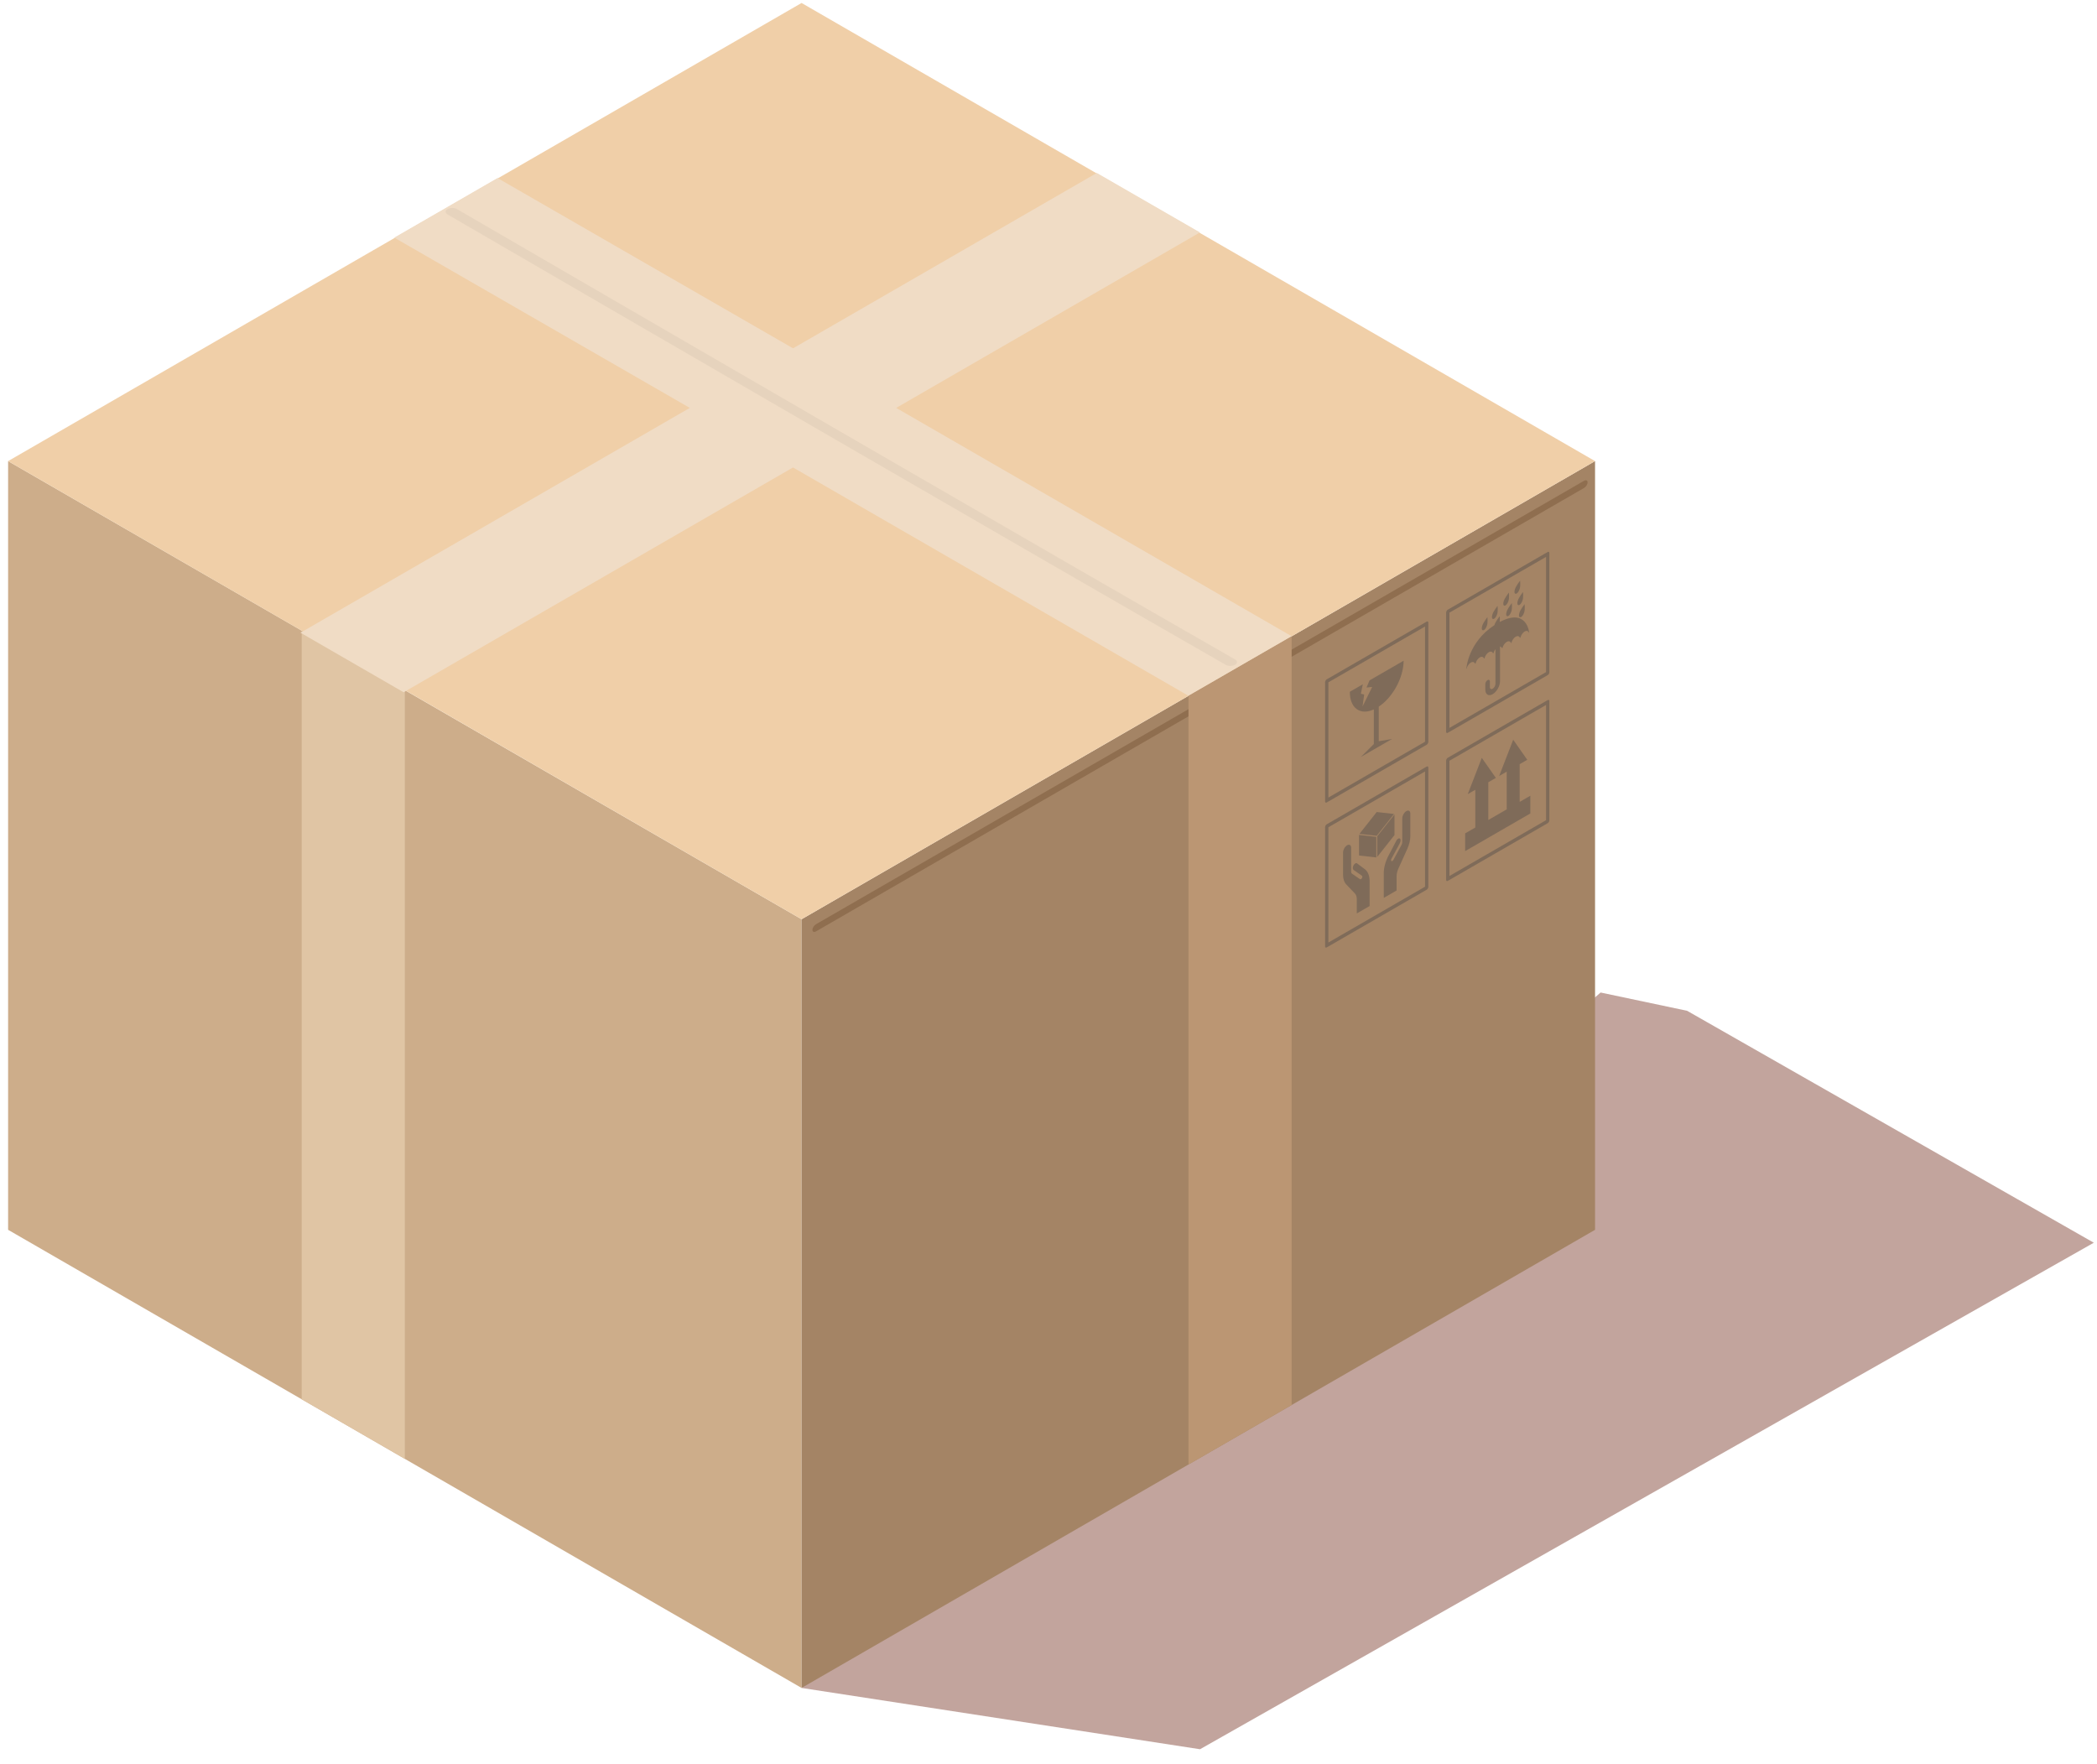 <svg width="126" height="106" viewBox="0 0 126 106" fill="none" xmlns="http://www.w3.org/2000/svg">
<path d="M48.163 101.421L72.104 105.104L125.808 74.67L101.371 60.734L96.173 59.636L48.163 101.421Z" fill="#C2A49D"/>
<path d="M48.163 55.233V101.421L24.325 87.657L18.128 84.077L0.487 73.894V27.706L18.128 37.89L24.325 41.469L48.163 55.233Z" fill="#CDAD8A"/>
<path d="M95.84 27.706V73.894L77.609 84.421L71.412 87.995L48.163 101.421V55.233L71.412 41.808L77.609 38.233L95.84 27.706Z" fill="#A48465"/>
<path d="M95.84 27.706L48.163 55.233L24.503 41.567H24.497L18.3 37.993L0.487 27.706L23.855 14.212L30.058 10.632L48.163 0.179L65.976 10.466L72.173 14.04L95.84 27.706Z" fill="#F0CFA8"/>
<path d="M24.325 41.469V87.657L18.128 84.077V37.89L24.325 41.469Z" fill="#E0C5A4"/>
<path d="M77.609 38.228L71.412 41.808L47.871 28.216L41.668 24.636L23.691 14.278L29.894 10.698L47.871 21.056L54.068 24.636L77.609 38.228Z" fill="#F0DCC5"/>
<path d="M72.1 13.966L53.995 24.425L47.797 28.005H47.792L24.429 41.493H24.423L24.251 41.596L18.054 38.016L18.226 37.919L41.594 24.425L47.797 20.845L65.902 10.392L72.1 13.966Z" fill="#F0DCC5"/>
<path d="M95.177 29.321L49.031 55.963C48.912 56.032 48.816 55.991 48.816 55.872C48.816 55.753 48.912 55.602 49.031 55.533L95.177 28.89C95.296 28.822 95.392 28.862 95.392 28.981C95.392 29.1 95.296 29.253 95.177 29.321Z" fill="#8F6E4F"/>
<path d="M77.609 38.233V84.421L71.412 87.995V41.808L77.609 38.233Z" fill="#BB9673"/>
<path d="M74.208 39.945C74.053 40.034 73.802 40.035 73.647 39.946C62.33 33.468 37.18 18.864 26.893 12.886C26.738 12.796 26.739 12.651 26.894 12.562C27.05 12.473 27.303 12.473 27.457 12.563C37.744 18.541 62.893 33.144 74.208 39.621C74.364 39.71 74.365 39.856 74.21 39.946C74.209 39.944 74.208 39.944 74.208 39.945Z" fill="#E6D3BD"/>
<path d="M90.113 37.373C90.13 37.204 90.11 37.024 90.11 37.024C90.11 37.024 89.867 37.336 89.804 37.525C89.8 37.538 89.797 37.549 89.794 37.561C88.196 38.602 88.106 40.185 88.106 40.185L88.121 40.176C88.157 40.029 88.257 39.88 88.376 39.811C88.495 39.743 88.595 39.776 88.63 39.882L88.66 39.865C88.696 39.718 88.796 39.569 88.915 39.5C89.033 39.432 89.134 39.465 89.169 39.571L89.199 39.554C89.235 39.407 89.335 39.258 89.454 39.189C89.573 39.121 89.673 39.154 89.709 39.259L89.739 39.242C89.76 39.157 89.802 39.073 89.856 39.003V41.086C89.856 41.196 89.781 41.329 89.688 41.383C89.596 41.436 89.52 41.39 89.52 41.28V40.946C89.52 40.856 89.459 40.818 89.383 40.862C89.307 40.906 89.246 41.015 89.246 41.105V41.439C89.246 41.73 89.444 41.852 89.688 41.711C89.932 41.57 90.131 41.219 90.131 40.928V38.845C90.185 38.852 90.227 38.888 90.248 38.949L90.278 38.932C90.314 38.785 90.414 38.636 90.533 38.567C90.651 38.499 90.752 38.532 90.788 38.638L90.817 38.621C90.853 38.474 90.953 38.325 91.072 38.256C91.191 38.188 91.291 38.221 91.327 38.326L91.357 38.309C91.393 38.162 91.493 38.013 91.611 37.944C91.73 37.876 91.83 37.909 91.866 38.015L91.881 38.007C91.881 38.007 91.75 36.502 90.113 37.373Z" fill="#7F6B59"/>
<path d="M89.111 37.871C89.188 37.872 89.283 37.773 89.345 37.584C89.408 37.395 89.372 37.082 89.372 37.082C89.372 37.082 89.129 37.394 89.067 37.583C89.005 37.772 89.034 37.871 89.111 37.871Z" fill="#7F6B59"/>
<path d="M89.721 37.192C89.798 37.192 89.893 37.094 89.956 36.905C90.019 36.716 89.983 36.402 89.983 36.402C89.983 36.402 89.74 36.714 89.677 36.903C89.615 37.092 89.645 37.191 89.721 37.192Z" fill="#7F6B59"/>
<path d="M91.205 36.072C91.142 36.261 91.172 36.36 91.249 36.36C91.326 36.36 91.421 36.262 91.483 36.073C91.546 35.884 91.51 35.57 91.51 35.57C91.51 35.57 91.268 35.883 91.205 36.072Z" fill="#7F6B59"/>
<path d="M91.301 36.801C91.238 36.99 91.268 37.089 91.345 37.089C91.422 37.089 91.517 36.991 91.58 36.802C91.643 36.613 91.607 36.3 91.607 36.3C91.607 36.3 91.364 36.612 91.301 36.801Z" fill="#7F6B59"/>
<path d="M90.402 36.393C90.479 36.393 90.574 36.295 90.637 36.106C90.7 35.917 90.664 35.603 90.664 35.603C90.664 35.603 90.421 35.915 90.358 36.104C90.296 36.293 90.326 36.392 90.402 36.393Z" fill="#7F6B59"/>
<path d="M90.533 36.737C90.47 36.926 90.5 37.025 90.577 37.025C90.654 37.025 90.749 36.927 90.811 36.738C90.874 36.549 90.838 36.236 90.838 36.236C90.838 36.236 90.596 36.548 90.533 36.737Z" fill="#7F6B59"/>
<path d="M91.074 35.677C91.151 35.677 91.246 35.579 91.309 35.39C91.372 35.201 91.336 34.887 91.336 34.887C91.336 34.887 91.093 35.199 91.031 35.388C90.968 35.577 90.997 35.676 91.074 35.677Z" fill="#7F6B59"/>
<path d="M92.995 40.565L86.99 44.032C86.935 44.064 86.891 44.036 86.891 43.971V36.81C86.891 36.745 86.936 36.666 86.99 36.634L92.995 33.167C93.05 33.135 93.094 33.163 93.094 33.228V40.389C93.095 40.454 93.05 40.533 92.995 40.565ZM87.09 43.737L92.896 40.385V33.461L87.09 36.813V43.737Z" fill="#7F6B59"/>
<path d="M85.723 37.351L79.718 40.818C79.663 40.85 79.619 40.929 79.619 40.994V48.155C79.619 48.221 79.664 48.248 79.718 48.216L85.723 44.749C85.778 44.717 85.822 44.639 85.822 44.573V37.412C85.823 37.346 85.778 37.319 85.723 37.351ZM85.624 44.569L79.818 47.921V40.997L85.624 37.645V44.569Z" fill="#7F6B59"/>
<path d="M82.548 42.624V44.709L81.77 45.482L82.548 45.033L82.844 44.862L83.647 44.399L82.844 44.538V42.457C83.244 42.197 83.605 41.783 83.872 41.311C84.16 40.801 84.338 40.223 84.338 39.699L82.291 40.881L82.109 41.31L82.449 41.276L81.869 42.45L81.967 41.731L81.77 41.683L81.886 41.115L81.104 41.567C81.104 42.557 81.738 43.003 82.548 42.624Z" fill="#7F6B59"/>
<path d="M82.721 48.791L81.684 50.104L82.721 50.22L83.759 48.907L82.721 48.791Z" fill="#7F6B59"/>
<path d="M81.659 51.404L82.696 51.52V50.283L81.659 50.167V51.404Z" fill="#7F6B59"/>
<path d="M83.79 48.937L82.753 50.25V51.487L83.79 50.174V48.937Z" fill="#7F6B59"/>
<path d="M81.535 51.873C81.486 51.836 81.403 51.877 81.346 51.966C81.305 52.028 81.292 52.066 81.287 52.125C81.281 52.195 81.301 52.25 81.34 52.277L81.833 52.62C81.863 52.64 81.867 52.698 81.838 52.753C81.821 52.785 81.799 52.809 81.776 52.822C81.754 52.835 81.732 52.837 81.716 52.826L81.23 52.489C81.201 52.469 81.185 52.429 81.185 52.379V51.893C81.188 51.822 81.185 51.754 81.185 51.669V50.939C81.185 50.779 81.076 50.712 80.942 50.789C80.808 50.867 80.699 51.059 80.699 51.219V52.566C80.699 52.808 80.764 53.006 80.883 53.131L81.418 53.695C81.487 53.768 81.524 53.882 81.524 54.022V54.884L82.295 54.439V52.954C82.295 52.623 82.192 52.363 82.006 52.224L81.535 51.873Z" fill="#7F6B59"/>
<path d="M84.499 48.737C84.365 48.815 84.256 49.007 84.256 49.167V50.606C84.256 50.656 84.24 50.714 84.211 50.768L83.725 51.666C83.709 51.696 83.687 51.719 83.665 51.731C83.642 51.744 83.619 51.746 83.603 51.734C83.574 51.712 83.579 51.649 83.608 51.595L84.101 50.683C84.14 50.611 84.16 50.533 84.154 50.469C84.149 50.416 84.137 50.392 84.095 50.378C84.038 50.354 83.955 50.409 83.906 50.504L83.434 51.402C83.248 51.755 83.145 52.134 83.145 52.465V53.95L83.916 53.505V52.643C83.916 52.503 83.953 52.346 84.022 52.193L84.557 51.011C84.677 50.747 84.741 50.475 84.741 50.233V48.886C84.743 48.726 84.634 48.659 84.499 48.737Z" fill="#7F6B59"/>
<path d="M85.723 53.459L79.718 56.926C79.663 56.958 79.619 56.93 79.619 56.865V49.704C79.619 49.639 79.663 49.56 79.718 49.528L85.723 46.061C85.778 46.029 85.822 46.057 85.822 46.122V53.283C85.823 53.348 85.778 53.427 85.723 53.459ZM79.818 56.631L85.624 53.279V46.355L79.818 49.707V56.631Z" fill="#7F6B59"/>
<path d="M91.312 48.181V45.914L91.766 45.652L90.922 44.447L90.078 46.627L90.532 46.364V48.631L89.426 49.27V47.003L89.88 46.741L89.035 45.537L88.191 47.716L88.645 47.454V49.721L88.035 50.073V51.139L91.951 48.878V47.812L91.312 48.181Z" fill="#7F6B59"/>
<path d="M92.995 49.462L86.99 52.929C86.935 52.961 86.891 52.933 86.891 52.868V45.707C86.891 45.641 86.936 45.563 86.99 45.531L92.995 42.064C93.05 42.032 93.094 42.06 93.094 42.125V49.286C93.095 49.351 93.05 49.43 92.995 49.462ZM87.09 52.634L92.896 49.282V42.358L87.09 45.71V52.634Z" fill="#7F6B59"/>
</svg>
